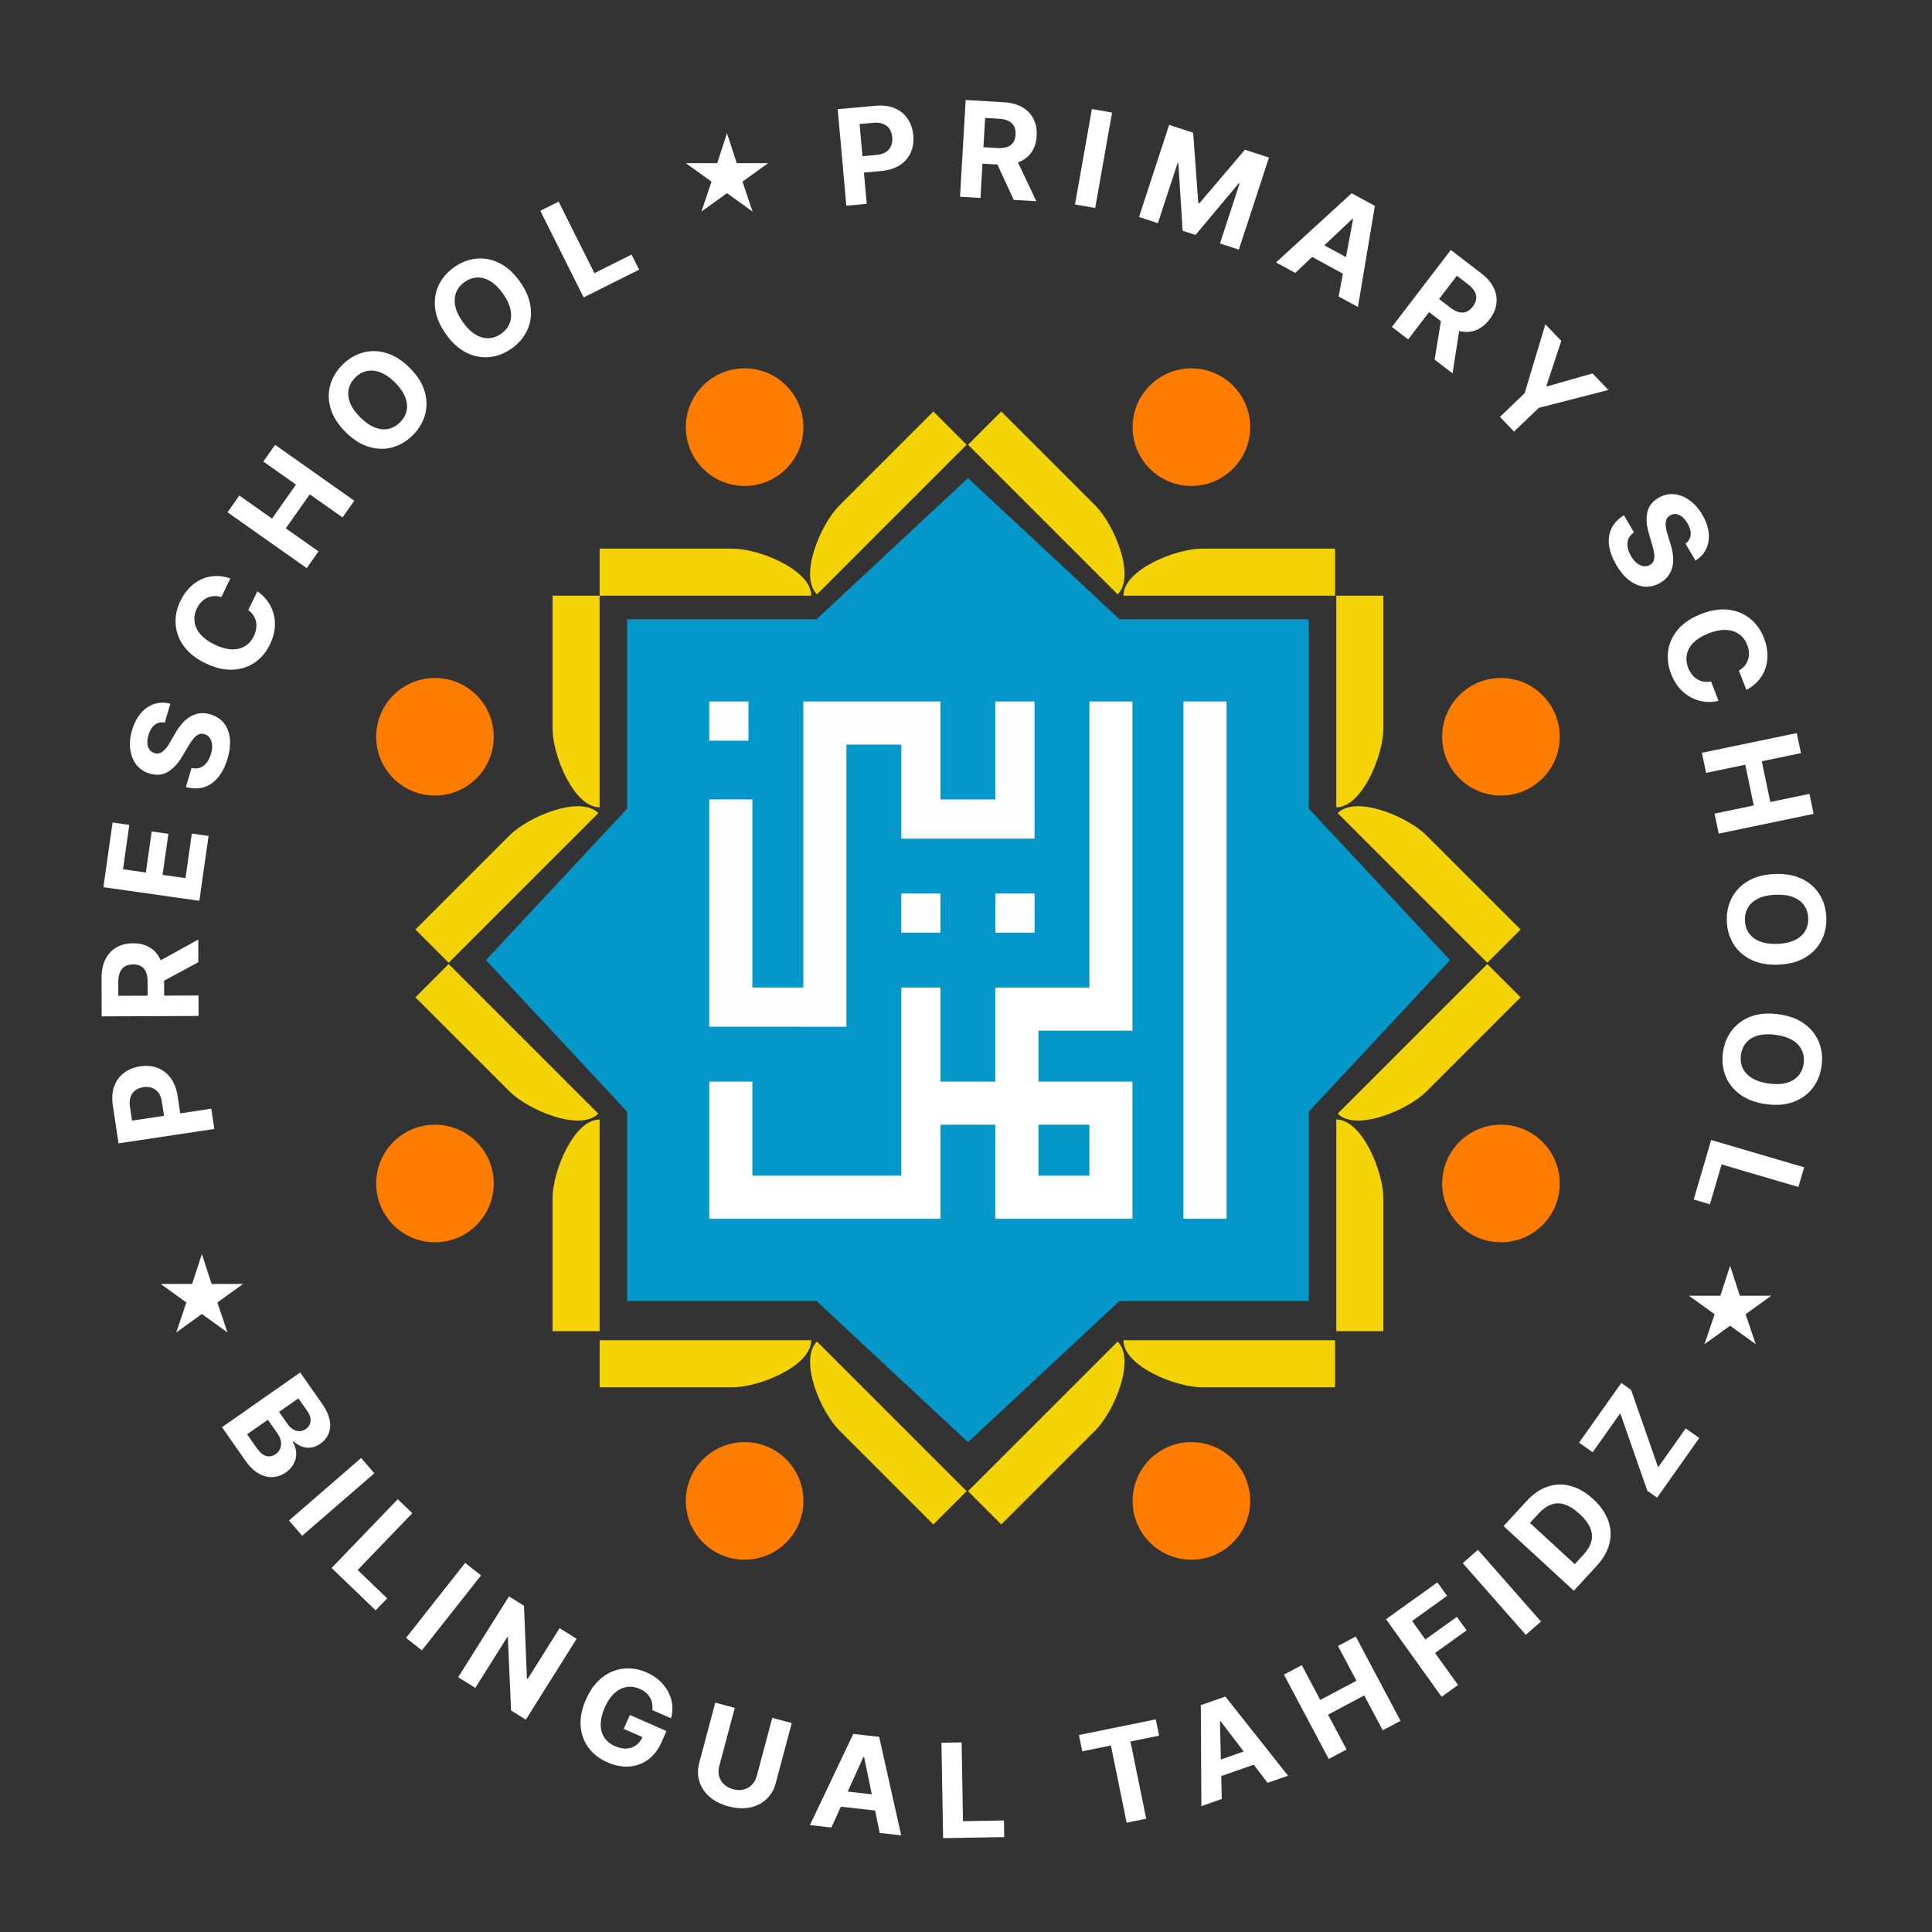 <svg width="98" height="98" viewBox="0 0 98 98" fill="none" xmlns="http://www.w3.org/2000/svg">
<rect x="0" y="0" width="98" height="98" fill="#333333" stroke="none"/>
<path d="M49.101 24.252L56.786 31.413H66.39L66.39 41.017L73.551 48.702L66.39 56.387L66.39 65.991L56.786 65.991L49.101 73.152L41.416 65.991L31.812 65.991V56.387L24.65 48.702L31.812 41.017V31.413H41.416L49.101 24.252Z" fill="#0398C9"/>
<path d="M47.707 35.582V40.552H50.487V35.582H52.476V40.552H52.477V42.54H45.72V37.769H42.935V52.081H40.749V52.08H35.977V40.551H38.163V50.093H40.749V35.582H47.707Z" fill="#FFFEFF"/>
<path d="M35.978 35.582V37.57H37.966V35.582H35.978Z" fill="#FFFEFF"/>
<path d="M60.031 35.582V61.821H62.218V35.582H60.031Z" fill="#FFFEFF"/>
<path d="M45.717 45.323V47.311H47.705V45.323H45.717Z" fill="#FFFEFF"/>
<path d="M50.49 45.323V47.311H52.478V45.323H50.49Z" fill="#FFFEFF"/>
<path d="M57.444 52.28H52.674V54.864H57.444V61.821H50.487V57.051H47.704V61.821H35.977V54.864H38.163V59.635H45.717V50.094H47.704V54.864H50.487V50.094H55.258V35.582H57.444V52.28ZM52.675 59.635H55.259V57.051H52.675V59.635Z" fill="white"/>
<path d="M30.416 27.83L37.175 27.83C38.492 27.83 41.15 28.898 41.15 30.215H30.416V27.83Z" fill="#F4D406"/>
<path d="M67.721 70.369L60.962 70.369C59.645 70.369 56.986 69.301 56.986 67.983H67.721V70.369Z" fill="#F4D406"/>
<path d="M28.029 67.522L28.029 60.763C28.029 59.445 29.097 56.787 30.415 56.787L30.415 67.522L28.029 67.522Z" fill="#F4D406"/>
<path d="M70.168 67.522L70.168 60.763C70.168 59.445 69.1 56.787 67.783 56.787L67.783 67.522L70.168 67.522Z" fill="#F4D406"/>
<path d="M67.721 27.83L60.962 27.83C59.645 27.83 56.986 28.898 56.986 30.215H67.721V27.83Z" fill="#F4D406"/>
<path d="M30.416 70.369L37.175 70.369C38.492 70.369 41.15 69.301 41.15 67.983H30.416V70.369Z" fill="#F4D406"/>
<path d="M28.029 30.215L28.029 36.974C28.029 38.291 29.097 40.95 30.415 40.95L30.415 30.215L28.029 30.215Z" fill="#F4D406"/>
<path d="M70.168 30.215L70.168 36.974C70.168 38.291 69.1 40.95 67.783 40.95L67.783 30.215L70.168 30.215Z" fill="#F4D406"/>
<path d="M47.344 20.873L42.565 25.652C41.633 26.583 40.509 29.218 41.44 30.15L49.031 22.559L47.344 20.873Z" fill="#F4D406"/>
<path d="M50.789 77.327L55.568 72.548C56.5 71.616 57.624 68.981 56.693 68.05L49.102 75.64L50.789 77.327Z" fill="#F4D406"/>
<path d="M21.072 50.588L25.851 55.367C26.783 56.298 29.418 57.423 30.349 56.491L22.759 48.901L21.072 50.588Z" fill="#F4D406"/>
<path d="M77.131 50.588L72.352 55.367C71.42 56.298 68.785 57.423 67.854 56.491L75.444 48.901L77.131 50.588Z" fill="#F4D406"/>
<path d="M50.789 20.873L55.568 25.652C56.5 26.583 57.624 29.218 56.693 30.15L49.102 22.559L50.789 20.873Z" fill="#F4D406"/>
<path d="M47.344 77.327L42.565 72.548C41.633 71.616 40.509 68.981 41.44 68.05L49.031 75.64L47.344 77.327Z" fill="#F4D406"/>
<path d="M21.072 47.149L25.851 42.37C26.783 41.438 29.418 40.314 30.349 41.245L22.759 48.836L21.072 47.149Z" fill="#F4D406"/>
<path d="M77.131 47.149L72.352 42.37C71.42 41.438 68.785 40.314 67.854 41.245L75.444 48.836L77.131 47.149Z" fill="#F4D406"/>
<circle cx="37.771" cy="21.667" r="2.982" fill="#FE7D01"/>
<circle cx="37.771" cy="76.133" r="2.982" fill="#FE7D01"/>
<circle cx="22.063" cy="37.372" r="2.982" transform="rotate(90 22.063 37.372)" fill="#FE7D01"/>
<circle cx="76.135" cy="37.372" r="2.982" transform="rotate(90 76.135 37.372)" fill="#FE7D01"/>
<circle cx="60.433" cy="76.133" r="2.982" fill="#FE7D01"/>
<circle cx="60.433" cy="21.667" r="2.982" fill="#FE7D01"/>
<circle cx="22.063" cy="60.032" r="2.982" transform="rotate(90 22.063 60.032)" fill="#FE7D01"/>
<circle cx="76.135" cy="60.032" r="2.982" transform="rotate(90 76.135 60.032)" fill="#FE7D01"/>
<path d="M10.873 57.266L6.012 57.997L5.724 56.079C5.668 55.711 5.691 55.386 5.793 55.105C5.893 54.825 6.057 54.598 6.285 54.425C6.511 54.25 6.786 54.138 7.108 54.09C7.431 54.041 7.726 54.068 7.994 54.17C8.262 54.272 8.485 54.445 8.662 54.688C8.839 54.93 8.956 55.238 9.012 55.611L9.196 56.833L8.373 56.957L8.214 55.901C8.184 55.703 8.125 55.546 8.038 55.428C7.949 55.308 7.839 55.226 7.707 55.181C7.574 55.135 7.428 55.124 7.268 55.148C7.106 55.172 6.97 55.226 6.86 55.309C6.748 55.391 6.668 55.501 6.621 55.641C6.573 55.781 6.563 55.951 6.593 56.15L6.698 56.843L10.718 56.238L10.873 57.266ZM10.073 51.535L5.158 51.555L5.15 49.616C5.148 49.245 5.214 48.928 5.345 48.664C5.476 48.4 5.661 48.199 5.902 48.06C6.142 47.92 6.424 47.849 6.749 47.848C7.075 47.846 7.356 47.916 7.592 48.056C7.826 48.196 8.006 48.399 8.132 48.666C8.258 48.931 8.321 49.252 8.323 49.63L8.328 50.928L7.493 50.931L7.488 49.801C7.488 49.602 7.46 49.438 7.405 49.307C7.35 49.176 7.268 49.078 7.159 49.015C7.05 48.95 6.914 48.917 6.753 48.918C6.59 48.919 6.452 48.952 6.34 49.018C6.229 49.083 6.144 49.181 6.087 49.314C6.029 49.446 6 49.612 6 49.812L6.003 50.512L10.069 50.496L10.073 51.535ZM7.826 48.89L10.058 47.659L10.062 48.807L7.83 50.011L7.826 48.89ZM10.112 45.692L5.245 45.001L5.711 41.721L6.559 41.842L6.24 44.092L7.399 44.257L7.695 42.175L8.543 42.296L8.247 44.377L9.409 44.542L9.73 42.283L10.579 42.403L10.112 45.692ZM8.358 36.655C8.167 36.618 7.999 36.654 7.855 36.763C7.71 36.872 7.603 37.046 7.532 37.285C7.483 37.448 7.465 37.592 7.478 37.718C7.489 37.843 7.526 37.947 7.588 38.031C7.65 38.113 7.732 38.169 7.833 38.199C7.917 38.227 7.996 38.231 8.07 38.212C8.145 38.191 8.215 38.152 8.282 38.097C8.347 38.041 8.41 37.973 8.47 37.893C8.529 37.812 8.586 37.723 8.639 37.627L8.866 37.234C8.973 37.042 9.091 36.872 9.219 36.723C9.346 36.574 9.485 36.453 9.634 36.361C9.784 36.268 9.945 36.21 10.117 36.186C10.29 36.161 10.475 36.176 10.671 36.233C10.959 36.321 11.187 36.469 11.356 36.677C11.523 36.884 11.624 37.141 11.659 37.449C11.694 37.754 11.654 38.099 11.54 38.482C11.427 38.863 11.27 39.177 11.07 39.424C10.87 39.67 10.632 39.838 10.356 39.928C10.08 40.016 9.771 40.014 9.43 39.921L9.716 38.957C9.877 38.993 10.023 38.987 10.152 38.939C10.281 38.888 10.392 38.804 10.486 38.685C10.579 38.564 10.65 38.417 10.701 38.245C10.752 38.077 10.771 37.923 10.758 37.784C10.747 37.644 10.707 37.526 10.641 37.431C10.574 37.336 10.483 37.272 10.37 37.238C10.264 37.207 10.166 37.212 10.075 37.253C9.985 37.293 9.897 37.365 9.81 37.47C9.725 37.573 9.636 37.704 9.543 37.864L9.262 38.338C9.047 38.707 8.803 38.975 8.529 39.144C8.255 39.313 7.944 39.345 7.596 39.24C7.311 39.157 7.084 39.007 6.916 38.79C6.749 38.572 6.646 38.31 6.607 38.005C6.567 37.699 6.599 37.374 6.701 37.031C6.805 36.681 6.955 36.394 7.152 36.169C7.35 35.942 7.577 35.788 7.834 35.705C8.09 35.623 8.359 35.621 8.641 35.7L8.358 36.655ZM11.684 29.34L11.228 30.288C11.097 30.246 10.971 30.229 10.851 30.237C10.728 30.244 10.613 30.273 10.505 30.324C10.397 30.375 10.299 30.446 10.21 30.538C10.122 30.629 10.047 30.738 9.986 30.865C9.876 31.094 9.837 31.321 9.869 31.546C9.9 31.77 10.001 31.982 10.172 32.179C10.341 32.376 10.58 32.549 10.887 32.697C11.203 32.848 11.491 32.929 11.751 32.939C12.011 32.947 12.237 32.892 12.429 32.775C12.62 32.658 12.77 32.487 12.877 32.264C12.937 32.138 12.977 32.014 12.995 31.892C13.014 31.767 13.011 31.648 12.988 31.534C12.964 31.419 12.918 31.312 12.852 31.213C12.787 31.112 12.701 31.023 12.593 30.944L13.053 29.999C13.244 30.122 13.411 30.277 13.553 30.466C13.694 30.653 13.799 30.864 13.868 31.1C13.937 31.334 13.96 31.584 13.938 31.852C13.915 32.118 13.835 32.393 13.698 32.677C13.508 33.072 13.249 33.383 12.92 33.608C12.592 33.832 12.216 33.953 11.79 33.97C11.365 33.986 10.912 33.878 10.43 33.646C9.947 33.414 9.58 33.125 9.329 32.78C9.077 32.436 8.938 32.065 8.91 31.668C8.881 31.271 8.96 30.877 9.148 30.488C9.271 30.232 9.422 30.011 9.599 29.826C9.777 29.64 9.977 29.496 10.197 29.392C10.416 29.288 10.65 29.23 10.9 29.219C11.152 29.207 11.413 29.247 11.684 29.34ZM15.558 28.818L11.542 25.985L12.141 25.136L13.798 26.305L15.014 24.581L13.357 23.412L13.955 22.564L17.971 25.398L17.374 26.245L15.714 25.075L14.498 26.799L16.157 27.969L15.558 28.818ZM20.78 18.657C21.16 19.035 21.412 19.429 21.535 19.838C21.659 20.246 21.668 20.644 21.562 21.031C21.457 21.416 21.251 21.762 20.945 22.069C20.637 22.379 20.29 22.586 19.904 22.692C19.518 22.798 19.121 22.79 18.713 22.667C18.304 22.545 17.91 22.295 17.532 21.918C17.152 21.54 16.9 21.146 16.776 20.738C16.652 20.33 16.642 19.933 16.748 19.549C16.853 19.163 17.059 18.815 17.367 18.505C17.673 18.198 18.019 17.991 18.405 17.886C18.79 17.777 19.187 17.785 19.596 17.907C20.006 18.028 20.401 18.278 20.78 18.657ZM20.037 19.403C19.791 19.158 19.547 18.988 19.304 18.894C19.063 18.798 18.833 18.773 18.613 18.819C18.394 18.864 18.196 18.976 18.018 19.154C17.841 19.332 17.73 19.531 17.685 19.75C17.64 19.97 17.666 20.201 17.761 20.443C17.858 20.683 18.029 20.926 18.275 21.171C18.521 21.416 18.765 21.587 19.006 21.683C19.248 21.777 19.479 21.802 19.699 21.756C19.918 21.71 20.116 21.598 20.294 21.42C20.471 21.242 20.582 21.044 20.627 20.824C20.672 20.605 20.646 20.374 20.549 20.134C20.454 19.892 20.283 19.648 20.037 19.403ZM26.373 14.286C26.683 14.723 26.864 15.154 26.915 15.578C26.968 16.002 26.91 16.395 26.74 16.759C26.57 17.12 26.308 17.426 25.954 17.677C25.598 17.929 25.221 18.075 24.823 18.113C24.425 18.152 24.035 18.076 23.653 17.886C23.271 17.696 22.926 17.382 22.617 16.946C22.307 16.509 22.126 16.078 22.073 15.655C22.02 15.232 22.079 14.839 22.248 14.478C22.417 14.115 22.68 13.808 23.036 13.556C23.39 13.305 23.766 13.16 24.164 13.121C24.562 13.081 24.952 13.155 25.334 13.345C25.717 13.535 26.064 13.848 26.373 14.286ZM25.514 14.895C25.313 14.611 25.101 14.402 24.879 14.268C24.657 14.133 24.435 14.069 24.211 14.076C23.987 14.084 23.772 14.161 23.567 14.306C23.362 14.451 23.219 14.628 23.137 14.836C23.056 15.045 23.041 15.277 23.094 15.532C23.148 15.785 23.276 16.054 23.477 16.337C23.677 16.621 23.888 16.83 24.11 16.965C24.332 17.1 24.556 17.163 24.78 17.156C25.004 17.148 25.218 17.072 25.423 16.926C25.628 16.781 25.771 16.604 25.853 16.395C25.934 16.187 25.948 15.956 25.894 15.702C25.841 15.447 25.714 15.178 25.514 14.895ZM29.606 15.087L27.407 10.692L28.336 10.227L30.152 13.856L32.037 12.913L32.42 13.68L29.606 15.087ZM42.93 10.433L42.492 5.538L44.423 5.365C44.794 5.332 45.117 5.374 45.391 5.493C45.665 5.609 45.882 5.787 46.041 6.025C46.202 6.261 46.297 6.542 46.326 6.867C46.355 7.192 46.311 7.485 46.193 7.746C46.075 8.007 45.889 8.219 45.635 8.382C45.383 8.544 45.069 8.642 44.693 8.676L43.462 8.786L43.388 7.956L44.451 7.861C44.651 7.843 44.812 7.794 44.934 7.714C45.059 7.632 45.148 7.527 45.2 7.399C45.255 7.269 45.274 7.123 45.26 6.962C45.245 6.8 45.2 6.661 45.124 6.545C45.049 6.428 44.944 6.342 44.807 6.287C44.67 6.23 44.501 6.211 44.3 6.229L43.602 6.291L43.965 10.341L42.93 10.433ZM48.697 9.98L48.983 5.073L50.919 5.186C51.289 5.208 51.602 5.293 51.856 5.44C52.112 5.587 52.302 5.785 52.425 6.034C52.55 6.281 52.603 6.567 52.584 6.892C52.565 7.218 52.478 7.494 52.324 7.72C52.17 7.945 51.956 8.112 51.682 8.221C51.409 8.331 51.085 8.374 50.708 8.352L49.411 8.277L49.46 7.443L50.589 7.509C50.787 7.52 50.953 7.503 51.087 7.456C51.221 7.409 51.323 7.333 51.394 7.229C51.465 7.124 51.506 6.991 51.515 6.829C51.525 6.666 51.5 6.527 51.441 6.412C51.384 6.296 51.291 6.206 51.161 6.14C51.034 6.074 50.87 6.034 50.67 6.023L49.971 5.982L49.734 10.041L48.697 9.98ZM51.477 7.902L52.566 10.206L51.421 10.139L50.358 7.837L51.477 7.902ZM56.409 5.711L55.553 10.551L54.529 10.37L55.386 5.53L56.409 5.711ZM59.305 6.334L60.523 6.733L60.782 10.293L60.837 10.311L63.151 7.593L64.368 7.992L62.84 12.663L61.882 12.35L62.877 9.309L62.838 9.296L60.641 11.918L59.989 11.705L59.771 8.28L59.733 8.267L58.734 11.319L57.776 11.006L59.305 6.334ZM65.703 13.843L64.725 13.311L68.563 9.803L69.74 10.443L68.881 15.57L67.902 15.039L68.632 11.119L68.598 11.101L65.703 13.843ZM66.565 12.112L68.876 13.369L68.488 14.081L66.177 12.825L66.565 12.112ZM70.604 16.583L73.592 12.68L75.132 13.859C75.427 14.085 75.638 14.33 75.766 14.595C75.895 14.86 75.941 15.13 75.904 15.405C75.868 15.681 75.752 15.947 75.555 16.205C75.356 16.464 75.129 16.644 74.875 16.745C74.621 16.845 74.35 16.864 74.062 16.8C73.775 16.738 73.482 16.592 73.182 16.362L72.151 15.573L72.659 14.91L73.556 15.597C73.714 15.718 73.861 15.796 73.999 15.833C74.136 15.869 74.263 15.864 74.38 15.816C74.498 15.77 74.606 15.682 74.705 15.554C74.804 15.425 74.861 15.296 74.877 15.167C74.895 15.039 74.868 14.912 74.798 14.785C74.73 14.658 74.616 14.534 74.457 14.413L73.901 13.986L71.429 17.215L70.604 16.583ZM74.071 16.421L73.681 18.939L72.77 18.242L73.181 15.739L74.071 16.421ZM78.388 16.451L79.195 17.291L78.444 19.565L78.477 19.6L80.78 18.942L81.586 19.782L78.052 20.69L76.799 21.893L76.084 21.148L77.338 19.945L78.388 16.451ZM85.495 27.576C85.652 27.461 85.74 27.314 85.758 27.134C85.776 26.954 85.722 26.757 85.595 26.542C85.509 26.396 85.416 26.285 85.315 26.208C85.216 26.131 85.114 26.087 85.011 26.076C84.908 26.065 84.812 26.087 84.721 26.141C84.643 26.183 84.587 26.238 84.55 26.305C84.515 26.375 84.495 26.452 84.49 26.539C84.487 26.624 84.494 26.717 84.511 26.816C84.531 26.914 84.557 27.016 84.591 27.12L84.724 27.554C84.792 27.763 84.837 27.965 84.859 28.16C84.881 28.355 84.875 28.539 84.841 28.712C84.807 28.884 84.74 29.041 84.64 29.184C84.541 29.328 84.404 29.452 84.228 29.558C83.969 29.709 83.705 29.776 83.438 29.757C83.172 29.739 82.915 29.638 82.665 29.454C82.418 29.271 82.193 29.008 81.99 28.663C81.788 28.321 81.665 27.993 81.62 27.677C81.576 27.363 81.615 27.075 81.736 26.812C81.86 26.549 82.072 26.325 82.373 26.138L82.884 27.004C82.748 27.098 82.653 27.208 82.6 27.336C82.55 27.464 82.536 27.603 82.559 27.753C82.585 27.903 82.643 28.056 82.734 28.21C82.823 28.362 82.923 28.48 83.033 28.566C83.144 28.653 83.257 28.704 83.372 28.72C83.487 28.736 83.596 28.713 83.698 28.653C83.793 28.597 83.856 28.522 83.887 28.427C83.92 28.334 83.927 28.22 83.909 28.085C83.892 27.953 83.856 27.798 83.802 27.622L83.646 27.092C83.523 26.684 83.492 26.322 83.555 26.007C83.618 25.691 83.806 25.442 84.119 25.258C84.375 25.106 84.639 25.042 84.912 25.067C85.186 25.093 85.448 25.196 85.698 25.375C85.949 25.554 86.165 25.798 86.347 26.107C86.533 26.421 86.641 26.727 86.671 27.024C86.703 27.323 86.662 27.595 86.547 27.839C86.433 28.083 86.251 28.281 86.001 28.434L85.495 27.576ZM88.586 34.995L88.203 34.016C88.323 33.948 88.421 33.868 88.498 33.774C88.576 33.68 88.633 33.576 88.67 33.462C88.706 33.348 88.72 33.228 88.713 33.1C88.707 32.973 88.678 32.845 88.627 32.714C88.534 32.477 88.394 32.293 88.208 32.164C88.023 32.033 87.799 31.963 87.538 31.954C87.278 31.944 86.99 32.001 86.672 32.125C86.346 32.253 86.091 32.409 85.906 32.593C85.723 32.778 85.609 32.98 85.565 33.201C85.52 33.421 85.543 33.646 85.633 33.877C85.684 34.007 85.748 34.12 85.826 34.217C85.904 34.315 85.992 34.395 86.092 34.456C86.193 34.516 86.302 34.556 86.419 34.575C86.537 34.596 86.662 34.593 86.793 34.568L87.172 35.548C86.952 35.605 86.724 35.621 86.489 35.596C86.257 35.572 86.03 35.505 85.81 35.396C85.592 35.287 85.393 35.133 85.212 34.934C85.033 34.736 84.886 34.49 84.771 34.197C84.612 33.788 84.561 33.387 84.62 32.993C84.679 32.6 84.848 32.242 85.125 31.919C85.403 31.597 85.79 31.339 86.288 31.144C86.787 30.949 87.249 30.877 87.672 30.927C88.096 30.978 88.462 31.128 88.772 31.378C89.082 31.628 89.316 31.954 89.474 32.356C89.578 32.621 89.637 32.882 89.651 33.138C89.665 33.395 89.636 33.639 89.561 33.871C89.489 34.102 89.371 34.313 89.209 34.504C89.047 34.696 88.839 34.86 88.586 34.995ZM86.329 38.187L91.141 37.185L91.353 38.202L89.367 38.616L89.797 40.681L91.783 40.268L91.994 41.283L87.182 42.285L86.971 41.27L88.959 40.856L88.528 38.791L86.541 39.205L86.329 38.187ZM90.205 48.932C89.669 48.953 89.21 48.869 88.826 48.681C88.442 48.494 88.145 48.23 87.933 47.889C87.723 47.55 87.609 47.163 87.593 46.73C87.576 46.293 87.66 45.898 87.845 45.543C88.029 45.189 88.306 44.903 88.674 44.687C89.042 44.471 89.493 44.353 90.027 44.332C90.562 44.312 91.022 44.395 91.405 44.581C91.789 44.768 92.086 45.032 92.296 45.371C92.507 45.71 92.622 46.098 92.639 46.534C92.656 46.968 92.572 47.362 92.387 47.716C92.204 48.072 91.928 48.359 91.56 48.575C91.192 48.792 90.74 48.911 90.205 48.932ZM90.164 47.879C90.511 47.866 90.802 47.803 91.036 47.689C91.27 47.578 91.445 47.426 91.561 47.234C91.677 47.042 91.73 46.821 91.72 46.57C91.71 46.319 91.64 46.102 91.51 45.92C91.38 45.738 91.193 45.599 90.951 45.505C90.709 45.411 90.414 45.372 90.067 45.385C89.721 45.398 89.43 45.461 89.196 45.572C88.961 45.686 88.786 45.838 88.671 46.03C88.555 46.222 88.502 46.443 88.511 46.694C88.521 46.945 88.591 47.162 88.721 47.344C88.852 47.527 89.038 47.664 89.28 47.757C89.522 47.852 89.817 47.893 90.164 47.879ZM89.59 56.008C89.059 55.936 88.621 55.775 88.275 55.523C87.93 55.273 87.682 54.961 87.532 54.589C87.383 54.219 87.338 53.819 87.396 53.389C87.455 52.956 87.606 52.581 87.849 52.263C88.092 51.946 88.413 51.712 88.813 51.563C89.213 51.413 89.677 51.375 90.207 51.446C90.738 51.518 91.176 51.679 91.522 51.929C91.868 52.179 92.115 52.49 92.263 52.86C92.413 53.231 92.459 53.633 92.4 54.065C92.342 54.495 92.192 54.869 91.949 55.186C91.707 55.505 91.386 55.74 90.987 55.889C90.587 56.04 90.121 56.08 89.59 56.008ZM89.731 54.964C90.075 55.01 90.372 54.998 90.623 54.927C90.873 54.858 91.071 54.738 91.218 54.569C91.365 54.4 91.456 54.191 91.49 53.942C91.523 53.693 91.492 53.468 91.394 53.266C91.297 53.064 91.138 52.895 90.915 52.76C90.693 52.627 90.41 52.537 90.066 52.49C89.722 52.444 89.424 52.455 89.174 52.525C88.924 52.596 88.726 52.716 88.578 52.885C88.431 53.054 88.341 53.263 88.307 53.512C88.274 53.761 88.305 53.986 88.402 54.188C88.499 54.391 88.659 54.558 88.882 54.692C89.104 54.827 89.387 54.917 89.731 54.964ZM86.799 57.826L91.515 59.212L91.222 60.209L87.328 59.065L86.734 61.086L85.912 60.845L86.799 57.826Z" fill="white"/>
<path d="M11.261 72.395L15.227 69.618L16.339 71.206C16.544 71.498 16.671 71.771 16.721 72.027C16.771 72.282 16.753 72.513 16.669 72.719C16.585 72.924 16.444 73.096 16.245 73.235C16.09 73.343 15.932 73.408 15.771 73.428C15.611 73.448 15.456 73.429 15.305 73.373C15.157 73.317 15.018 73.231 14.891 73.115L14.852 73.142C14.951 73.298 15.008 73.469 15.021 73.656C15.036 73.844 15.001 74.029 14.916 74.211C14.834 74.392 14.695 74.551 14.5 74.688C14.289 74.835 14.065 74.914 13.826 74.925C13.59 74.937 13.353 74.875 13.115 74.739C12.878 74.603 12.655 74.387 12.447 74.09L11.261 72.395ZM12.534 72.754L13.012 73.437C13.176 73.671 13.34 73.81 13.504 73.855C13.669 73.899 13.827 73.868 13.977 73.763C14.086 73.687 14.165 73.592 14.212 73.481C14.258 73.369 14.271 73.247 14.251 73.116C14.23 72.986 14.174 72.853 14.079 72.719L13.587 72.016L12.534 72.754ZM14.155 71.618L14.59 72.24C14.671 72.355 14.762 72.443 14.864 72.504C14.969 72.566 15.077 72.596 15.188 72.595C15.3 72.596 15.408 72.559 15.513 72.486C15.656 72.386 15.736 72.254 15.752 72.09C15.77 71.928 15.713 71.754 15.583 71.568L15.137 70.931L14.155 71.618ZM18.989 74.731L15.328 77.901L14.658 77.127L18.319 73.957L18.989 74.731ZM16.82 79.535L20.178 76.046L20.915 76.756L18.143 79.637L19.639 81.076L19.054 81.684L16.82 79.535ZM24.4 79.912L21.399 83.713L20.596 83.079L23.596 79.278L24.4 79.912ZM29.248 83.129L26.672 87.229L25.924 86.759L25.761 83.058L25.73 83.039L24.11 85.62L23.242 85.075L25.818 80.975L26.579 81.452L26.729 85.143L26.765 85.166L28.385 82.587L29.248 83.129ZM33.086 86.741C33.102 86.623 33.101 86.511 33.081 86.406C33.063 86.3 33.026 86.201 32.971 86.11C32.919 86.018 32.849 85.934 32.761 85.86C32.675 85.786 32.571 85.722 32.45 85.669C32.223 85.569 32 85.538 31.778 85.575C31.558 85.613 31.354 85.718 31.164 85.891C30.975 86.063 30.812 86.303 30.677 86.612C30.541 86.921 30.472 87.204 30.471 87.462C30.47 87.719 30.53 87.943 30.651 88.132C30.774 88.32 30.952 88.466 31.186 88.569C31.398 88.662 31.595 88.704 31.778 88.695C31.963 88.685 32.126 88.628 32.266 88.525C32.408 88.422 32.52 88.276 32.603 88.087L32.782 88.198L31.639 87.696L31.949 86.99L33.804 87.806L33.559 88.364C33.387 88.754 33.158 89.052 32.87 89.26C32.583 89.466 32.262 89.582 31.907 89.606C31.552 89.63 31.189 89.559 30.817 89.396C30.401 89.213 30.076 88.961 29.842 88.639C29.609 88.316 29.479 87.947 29.452 87.53C29.427 87.113 29.517 86.671 29.723 86.203C29.881 85.844 30.073 85.546 30.301 85.31C30.531 85.074 30.783 84.899 31.058 84.786C31.334 84.673 31.619 84.62 31.916 84.628C32.212 84.636 32.506 84.704 32.799 84.833C33.05 84.943 33.268 85.083 33.452 85.252C33.637 85.419 33.784 85.606 33.893 85.812C34.003 86.019 34.071 86.238 34.098 86.468C34.124 86.697 34.105 86.927 34.039 87.16L33.086 86.741ZM39.172 87.137L40.162 87.4L39.352 90.439C39.261 90.78 39.099 91.057 38.868 91.269C38.639 91.482 38.359 91.621 38.03 91.687C37.702 91.751 37.344 91.732 36.957 91.629C36.569 91.525 36.248 91.364 35.995 91.144C35.742 90.924 35.569 90.664 35.476 90.365C35.383 90.066 35.381 89.746 35.472 89.405L36.282 86.366L37.272 86.63L36.484 89.584C36.437 89.762 36.433 89.931 36.474 90.09C36.516 90.25 36.598 90.388 36.72 90.506C36.842 90.623 36.999 90.707 37.189 90.758C37.381 90.809 37.558 90.814 37.721 90.773C37.885 90.732 38.025 90.652 38.139 90.534C38.255 90.417 38.337 90.269 38.385 90.091L39.172 87.137ZM42.172 92.7L41.082 92.578L43.283 87.952L44.594 88.099L45.713 93.097L44.623 92.975L43.834 89.127L43.796 89.123L42.172 92.7ZM42.316 90.801L44.891 91.09L44.802 91.884L42.227 91.595L42.316 90.801ZM47.839 93.24L47.754 88.399L48.778 88.381L48.848 92.378L50.924 92.342L50.939 93.186L47.839 93.24ZM54.897 88.837L54.728 88.01L58.625 87.215L58.794 88.042L57.341 88.338L58.141 92.256L57.149 92.458L56.35 88.54L54.897 88.837ZM61.974 91.253L60.939 91.617L60.911 86.494L62.156 86.057L65.335 90.072L64.3 90.436L61.918 87.313L61.882 87.326L61.974 91.253ZM61.278 89.48L63.723 88.621L63.988 89.375L61.543 90.234L61.278 89.48ZM67.399 89.223L65.129 84.945L66.033 84.465L66.97 86.23L68.805 85.256L67.869 83.491L68.771 83.012L71.041 87.289L70.139 87.768L69.201 86.001L67.366 86.976L68.303 88.743L67.399 89.223ZM73.127 86.069L70.305 82.134L72.91 80.266L73.402 80.951L71.629 82.224L72.301 83.161L73.901 82.013L74.393 82.699L72.793 83.847L73.959 85.472L73.127 86.069ZM74.967 78.614L78.165 82.251L77.396 82.927L74.198 79.29L74.967 78.614ZM80.994 79.426L79.832 80.689L76.268 77.411L77.439 76.137C77.769 75.779 78.124 75.536 78.505 75.408C78.885 75.28 79.271 75.268 79.665 75.373C80.06 75.477 80.442 75.7 80.812 76.04C81.184 76.381 81.438 76.745 81.576 77.131C81.715 77.515 81.735 77.904 81.638 78.296C81.541 78.687 81.327 79.064 80.994 79.426ZM79.879 79.342L80.32 78.863C80.524 78.641 80.657 78.417 80.718 78.192C80.779 77.966 80.761 77.737 80.664 77.507C80.568 77.274 80.386 77.036 80.121 76.792C79.858 76.549 79.606 76.39 79.368 76.314C79.13 76.237 78.902 76.239 78.684 76.318C78.465 76.397 78.253 76.548 78.048 76.771L77.607 77.251L79.879 79.342ZM84.056 75.969L83.56 75.618L82.187 71.687L80.789 73.664L80.099 73.177L82.24 70.15L82.736 70.501L84.108 74.433L85.507 72.455L86.196 72.942L84.056 75.969Z" fill="white"/>
<path d="M10.24 66.653L8.942 67.587L9.453 66.067L8.152 65.13H9.745L10.24 63.611L10.734 65.13H12.327L11.026 66.067L11.537 67.587L10.24 66.653Z" fill="white"/>
<path d="M87.759 67.248L86.461 68.182L86.973 66.663L85.672 65.726H87.265L87.759 64.207L88.253 65.726H89.846L88.545 66.663L89.057 68.182L87.759 67.248Z" fill="white"/>
<path d="M36.876 9.799L35.579 10.733L36.09 9.214L34.789 8.276H36.382L36.876 6.757L37.371 8.276H38.964L37.662 9.214L38.174 10.733L36.876 9.799Z" fill="white"/>
</svg>
